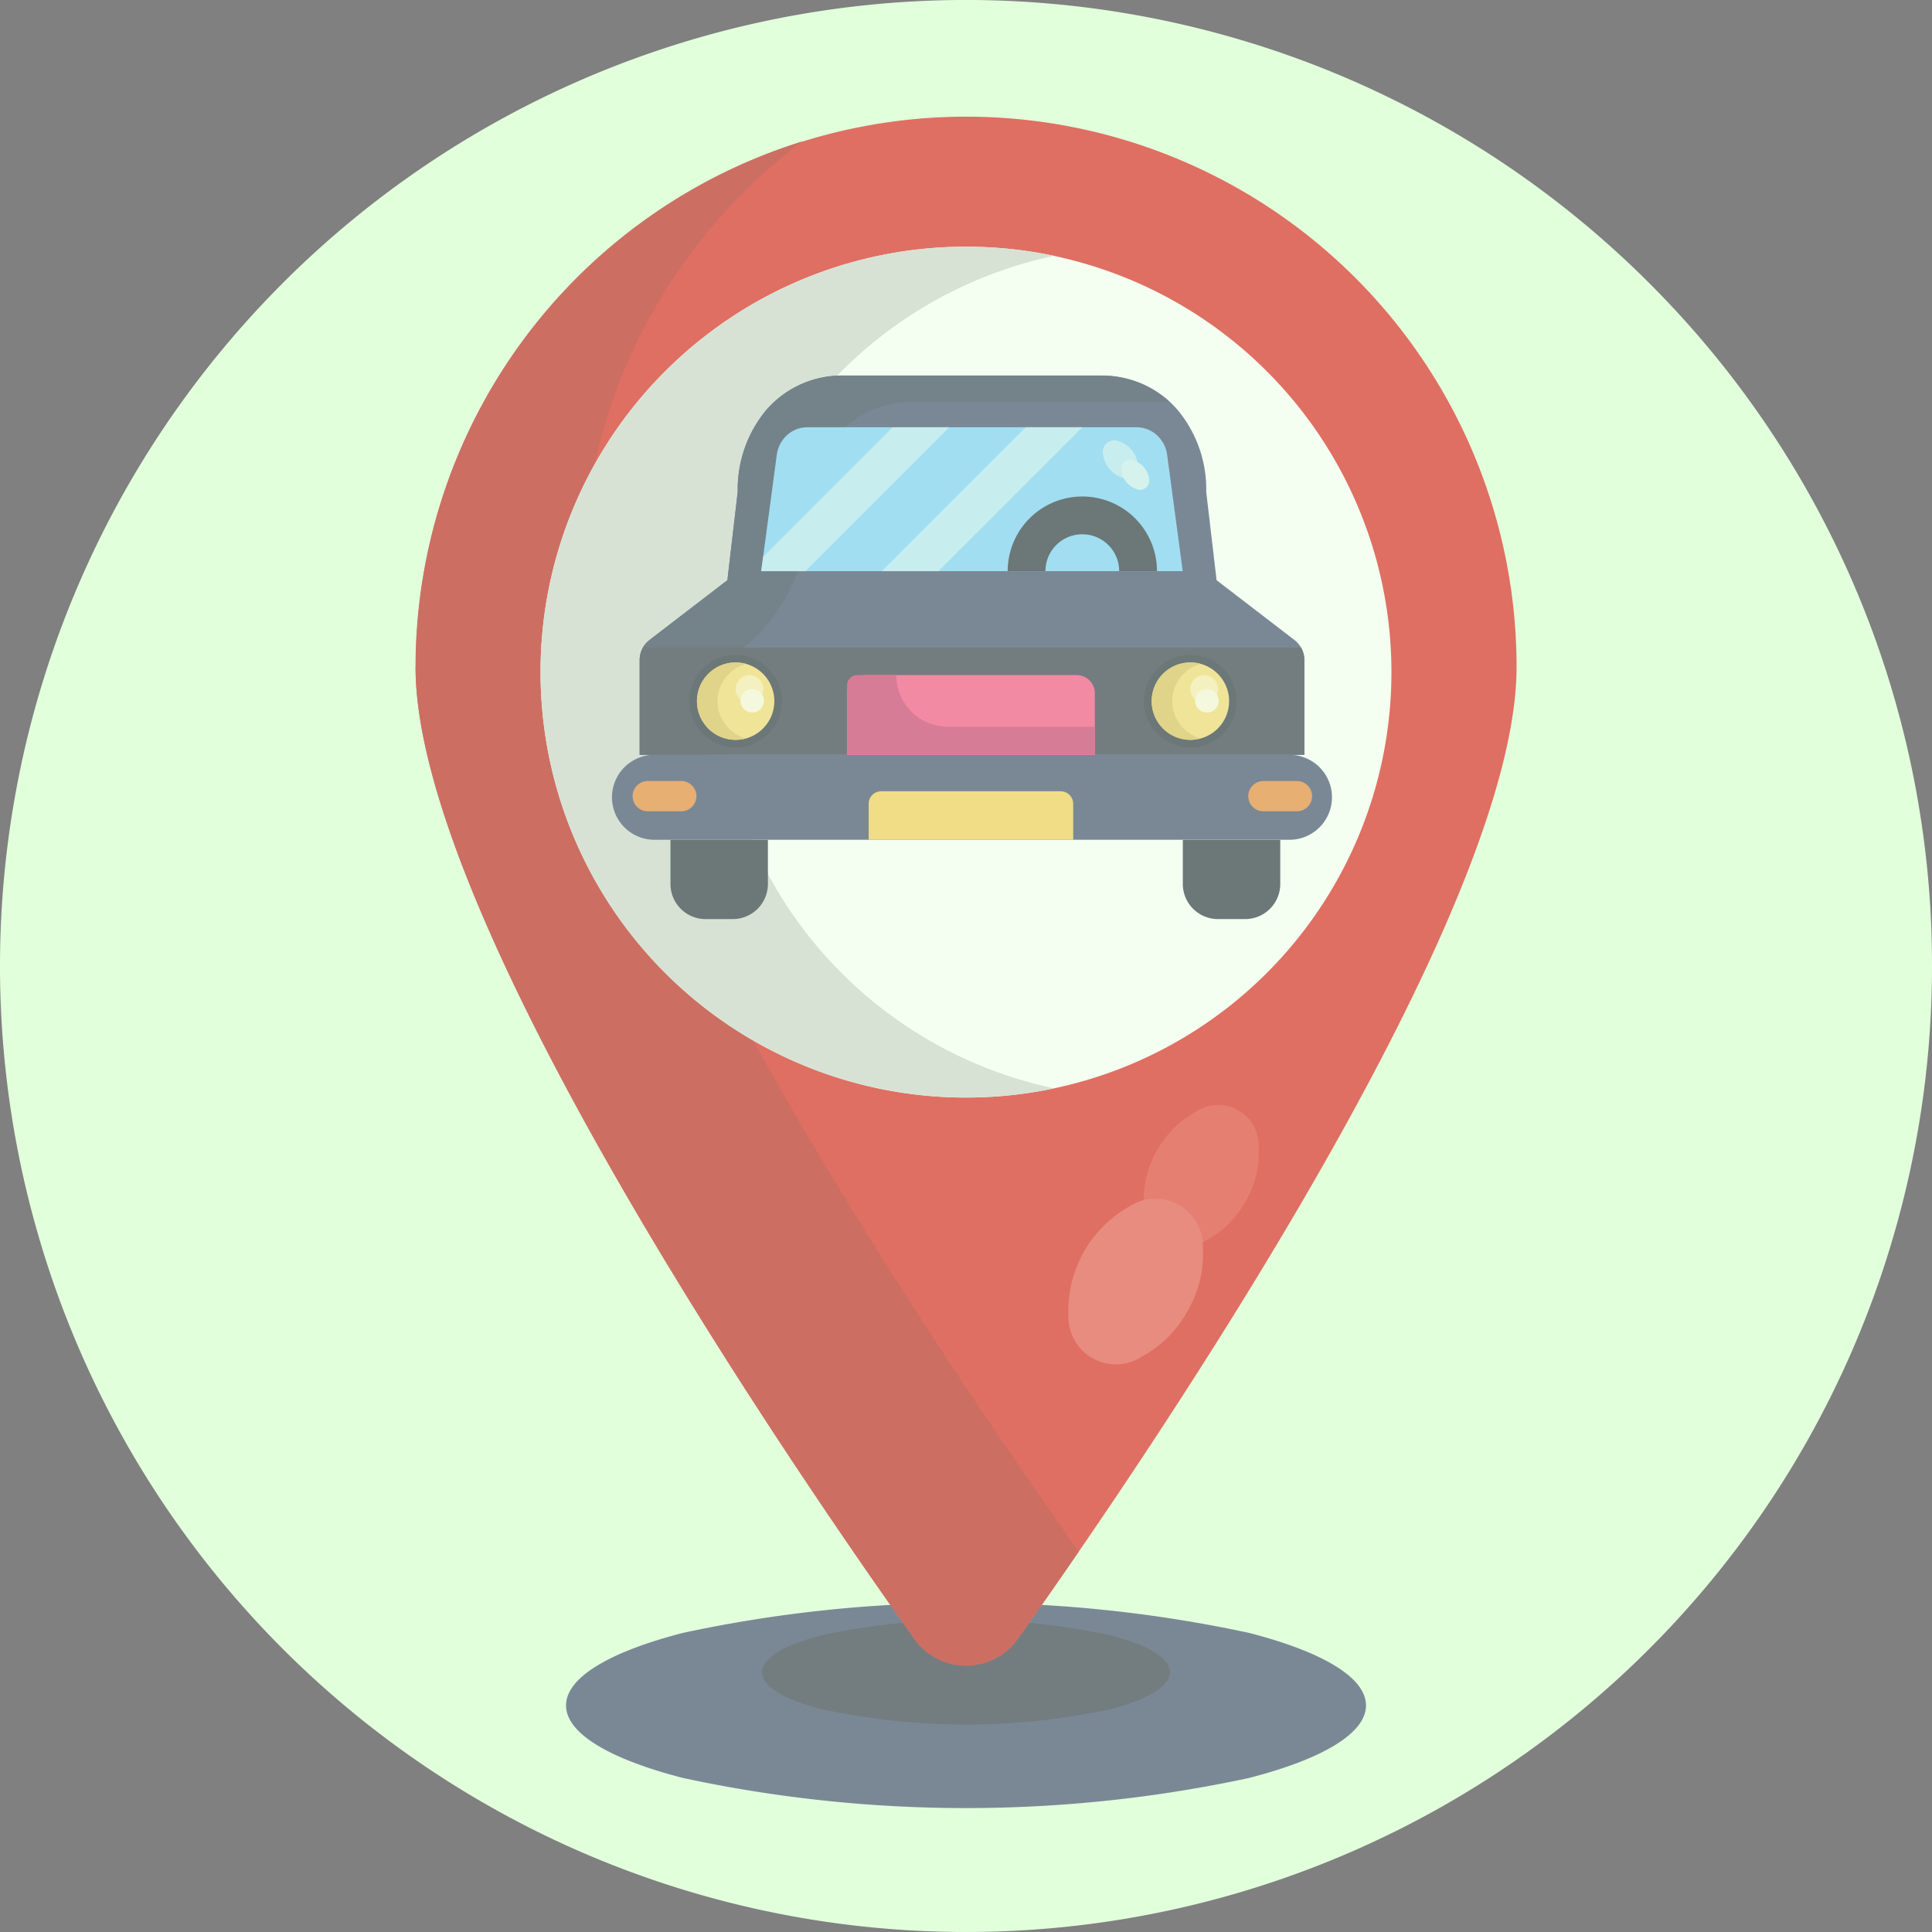 <svg xmlns="http://www.w3.org/2000/svg" width="88" height="88" viewBox="0 0 88 88">
  <rect x="0" y="0" width="88" height="88" fill="#808080" stroke="none"/>
  <g id="car-parking" transform="translate(0 0)">
    <g id="BULINE" transform="translate(0 0)">
      <path id="XMLID_2324_" d="M88,44A44,44,0,1,1,75.113,12.887,43.862,43.862,0,0,1,88,44Z" transform="translate(0 0)" fill="#e2ffdc"/>
    </g>
    <g id="Icons" transform="translate(18.931 5.314)" opacity="0.63">
      <g id="XMLID_1976_">
        <path id="XMLID_1985_" d="M186.438,429.43c0,1.291-2.039,2.46-5.336,3.306a61.277,61.277,0,0,1-25.765,0c-3.3-.846-5.336-2.015-5.336-3.306s2.039-2.46,5.336-3.306a61.277,61.277,0,0,1,25.765,0C184.4,426.97,186.438,428.139,186.438,429.43Z" transform="translate(-143.15 -357.064)" fill="#3e436d"/>
        <path id="XMLID_1984_" d="M220.53,431.677c0,.658-1.04,1.255-2.721,1.686a31.246,31.246,0,0,1-13.138,0c-1.681-.431-2.721-1.027-2.721-1.686s1.04-1.255,2.721-1.686a31.244,31.244,0,0,1,13.138,0C219.49,430.423,220.53,431.019,220.53,431.677Z" transform="translate(-186.171 -360.823)" fill="#32314b"/>
        <g id="XMLID_1977_">
          <path id="XMLID_1983_" d="M110.143,55.989c0,5.611,4.118,14.48,9.015,23.046s10.575,16.826,13.7,21.22a2.892,2.892,0,0,0,4.717,0c3.12-4.394,8.8-12.654,13.7-21.22s9.015-17.434,9.015-23.046a25.069,25.069,0,1,0-50.138,0Z" transform="translate(-110.143 -30.92)" fill="#dd1b1b"/>
          <path id="XMLID_1982_" d="M140.352,101.661c-.527.767-1.026,1.488-1.492,2.155s-.9,1.28-1.29,1.831a2.892,2.892,0,0,1-4.717,0c-3.12-4.394-8.8-12.655-13.7-21.22s-9.015-17.434-9.015-23.046a25.082,25.082,0,0,1,17.639-23.95,25.031,25.031,0,0,0-10.058,20.081c0,5.587,4.081,14.4,8.95,22.933s10.526,16.774,13.678,21.216Z" transform="translate(-110.143 -36.312)" fill="#bf1b1b"/>
          <path id="XMLID_1981_" d="M143.255,84.743a19.378,19.378,0,1,0,5.676-13.7A19.317,19.317,0,0,0,143.255,84.743Z" transform="translate(-137.564 -59.445)" fill="#fff"/>
          <path id="XMLID_1980_" d="M166.65,103.7a19.271,19.271,0,0,1-1.979.312,19.59,19.59,0,0,1-2.039.106,19.378,19.378,0,0,1,0-38.756,19.632,19.632,0,0,1,2.039.106,19.177,19.177,0,0,1,1.979.312,19.382,19.382,0,0,0,0,37.921Z" transform="translate(-137.564 -59.441)" fill="#d1d1d1"/>
          <path id="XMLID_1979_" d="M307.674,297.32a4.371,4.371,0,0,1-1.78,1.787,1.85,1.85,0,0,1-2.874-1.607,4.663,4.663,0,0,1,2.369-4.239,1.85,1.85,0,0,1,2.874,1.607A4.368,4.368,0,0,1,307.674,297.32Z" transform="translate(-269.859 -247.937)" fill="#e53535"/>
          <path id="XMLID_1978_" d="M288.5,322.9a5.1,5.1,0,0,1-2.079,2.087,2.161,2.161,0,0,1-3.357-1.876,5.447,5.447,0,0,1,2.767-4.951,2.161,2.161,0,0,1,3.357,1.876A5.105,5.105,0,0,1,288.5,322.9Z" transform="translate(-253.33 -268.517)" fill="#ea4949"/>
        </g>
      </g>
      <g id="XMLID_253_" transform="translate(8.944 11.791)">
        <path id="XMLID_909_" d="M193.041,203.907H164.117a1.935,1.935,0,1,1,0-3.871h28.924a1.935,1.935,0,1,1,0,3.871Z" transform="translate(-162.182 -182.761)" fill="#3e436d"/>
        <path id="XMLID_908_" d="M199.648,111.914a1.125,1.125,0,0,0-.3-.345l-1.772-1.361-1.772-1.361h0l-.236-2.012-.236-2.012a5.645,5.645,0,0,0-1.316-3.746,4.557,4.557,0,0,0-3.51-1.552H178.819a4.557,4.557,0,0,0-3.51,1.552,5.645,5.645,0,0,0-1.316,3.746l-.236,2.012-.236,2.012-1.773,1.361-1.773,1.361a1.125,1.125,0,0,0-.168.158,1.173,1.173,0,0,0-.132.187,1.147,1.147,0,0,0-.149.565v4.32H199.8V112.48a1.144,1.144,0,0,0-.15-.566Z" transform="translate(-168.265 -99.525)" fill="#3e436d"/>
        <path id="XMLID_849_" d="M193.67,100.722H182.028a4.558,4.558,0,0,0-3.51,1.552,5.643,5.643,0,0,0-1.316,3.745l-.04.338-.04.338a7.983,7.983,0,0,1-3.066,5.4l-.435.334-.435.334a1.124,1.124,0,0,0-.168.158,1.172,1.172,0,0,0-.132.187,1.147,1.147,0,0,0-.149.565V116.8h-3.21v-4.32a1.147,1.147,0,0,1,.149-.565,1.162,1.162,0,0,1,.132-.187,1.116,1.116,0,0,1,.168-.158l1.772-1.361,1.772-1.361.236-2.012.236-2.012a5.645,5.645,0,0,1,1.316-3.746,4.557,4.557,0,0,1,3.51-1.552H190.5a4.828,4.828,0,0,1,1.755.318,4.453,4.453,0,0,1,1.41.879Z" transform="translate(-168.265 -99.525)" fill="#343a5b"/>
        <path id="XMLID_848_" d="M199.8,172.175v4.32h-30.27v-4.32a1.147,1.147,0,0,1,.149-.565h29.972a1.147,1.147,0,0,1,.149.565Z" transform="translate(-168.264 -159.22)" fill="#32314b"/>
        <path id="XMLID_847_" d="M220.934,119.79h-19.2l.044-.328.044-.328.311-2.32.311-2.32a1.47,1.47,0,0,1,.468-.9,1.371,1.371,0,0,1,.922-.358h15a1.372,1.372,0,0,1,.922.358,1.471,1.471,0,0,1,.469.9l.355,2.648Z" transform="translate(-194.938 -110.879)" fill="#7ccafd"/>
        <path id="XMLID_846_" d="M180.489,226.17h-1.229a1.6,1.6,0,0,1-1.6-1.6v-2.008h4.438v2.008a1.6,1.6,0,0,1-1.6,1.6Z" transform="translate(-174.996 -201.412)" fill="#27273d"/>
        <path id="XMLID_845_" d="M316.27,226.17H315.04a1.6,1.6,0,0,1-1.6-1.6v-2.008h4.438v2.008a1.6,1.6,0,0,1-1.6,1.6Z" transform="translate(-287.439 -201.412)" fill="#27273d"/>
        <path id="XMLID_844_" d="M169.763,208.371h-1.581a.689.689,0,0,1,0-1.377h1.581a.689.689,0,0,1,0,1.377Z" transform="translate(-166.58 -188.523)" fill="#ea8032"/>
        <path id="XMLID_814_" d="M332.919,208.371h-1.581a.689.689,0,0,1,0-1.377h1.581a.689.689,0,0,1,0,1.377Z" transform="translate(-301.694 -188.523)" fill="#ea8032"/>
        <path id="XMLID_813_" d="M182.691,175.662a2.108,2.108,0,1,0,.618-1.491A2.1,2.1,0,0,0,182.691,175.662Z" transform="translate(-179.166 -160.829)" fill="#27273d"/>
        <path id="XMLID_812_" d="M184.705,177.329a1.762,1.762,0,1,0,.516-1.246A1.757,1.757,0,0,0,184.705,177.329Z" transform="translate(-180.834 -162.497)" fill="#f8d572"/>
        <path id="XMLID_811_" d="M186.94,179.026a1.763,1.763,0,1,1-.231-3.445,1.794,1.794,0,0,1,.231.048,1.763,1.763,0,0,0,0,3.4Z" transform="translate(-180.834 -162.496)" fill="#e0b95a"/>
        <path id="XMLID_810_" d="M194.96,179.563a.63.63,0,1,0,.184-.445A.628.628,0,0,0,194.96,179.563Z" transform="translate(-189.326 -165.285)" fill="#ffe8ae"/>
        <path id="XMLID_808_" d="M196.242,183.131a.535.535,0,1,0,.157-.378A.533.533,0,0,0,196.242,183.131Z" transform="translate(-190.388 -168.318)" fill="#fff5de"/>
        <path id="XMLID_807_" d="M303.181,175.662a2.108,2.108,0,1,0,.618-1.491A2.1,2.1,0,0,0,303.181,175.662Z" transform="translate(-278.947 -160.829)" fill="#27273d"/>
        <path id="XMLID_805_" d="M305.2,177.329a1.762,1.762,0,1,0,.516-1.246A1.757,1.757,0,0,0,305.2,177.329Z" transform="translate(-280.615 -162.497)" fill="#f8d572"/>
        <path id="XMLID_804_" d="M307.431,179.026a1.763,1.763,0,1,1-.231-3.445,1.8,1.8,0,0,1,.231.048,1.763,1.763,0,0,0,0,3.4Z" transform="translate(-280.615 -162.496)" fill="#e0b95a"/>
        <path id="XMLID_803_" d="M315.45,179.563a.63.63,0,1,0,.184-.445A.628.628,0,0,0,315.45,179.563Z" transform="translate(-289.107 -165.285)" fill="#ffe8ae"/>
        <path id="XMLID_802_" d="M316.732,183.131a.535.535,0,1,0,.157-.378A.533.533,0,0,0,316.732,183.131Z" transform="translate(-290.169 -168.318)" fill="#fff5de"/>
        <path id="XMLID_801_" d="M235.769,182.56H224.486v-2.8a.831.831,0,0,1,.831-.831h9.622a.831.831,0,0,1,.831.831v2.8Z" transform="translate(-213.777 -165.285)" fill="#fe4583"/>
        <path id="XMLID_799_" d="M235.771,181.283v1.277H224.488v-3.17a.456.456,0,0,1,.456-.456h1.786a2.348,2.348,0,0,0,2.348,2.348h6.692Z" transform="translate(-213.779 -165.286)" fill="#d1306e"/>
        <path id="XMLID_686_" d="M239.525,211.907h-9.316V210.27a.573.573,0,0,1,.573-.573h8.17a.573.573,0,0,1,.573.573v1.638Z" transform="translate(-218.517 -190.761)" fill="#f8c952"/>
        <path id="XMLID_685_" d="M210.3,113.236l-3.276,3.277-3.276,3.277h-2.013l.044-.328.044-.328,2.948-2.949,2.948-2.949H210.3Z" transform="translate(-194.937 -110.879)" fill="#b7e2f9"/>
        <path id="XMLID_684_" d="M242.809,113.236l-3.277,3.277-3.277,3.277h-2.581l3.277-3.277,3.277-3.277h2.582Z" transform="translate(-221.386 -110.879)" fill="#b7e2f9"/>
        <path id="Path_3307" data-name="Path 3307" d="M273.849,134.992h-1.719a1.679,1.679,0,1,0-3.359,0h-1.719a3.4,3.4,0,0,1,6.8,0Z" transform="translate(-249.028 -126.082)" fill="#27273d"/>
        <path id="XMLID_255_" d="M293.595,117.2a1.222,1.222,0,0,1,.286.651.529.529,0,0,1-.722.6,1.3,1.3,0,0,1-.871-1.056.529.529,0,0,1,.722-.6A1.225,1.225,0,0,1,293.595,117.2Z" transform="translate(-269.922 -113.803)" fill="#b7e2f9"/>
        <path id="XMLID_254_" d="M298.2,122.236a.966.966,0,0,1,.226.514.417.417,0,0,1-.57.471,1.029,1.029,0,0,1-.688-.833.417.417,0,0,1,.57-.471A.965.965,0,0,1,298.2,122.236Z" transform="translate(-273.965 -118.048)" fill="#d0ebf7"/>
      </g>
    </g>
  </g>
</svg>
